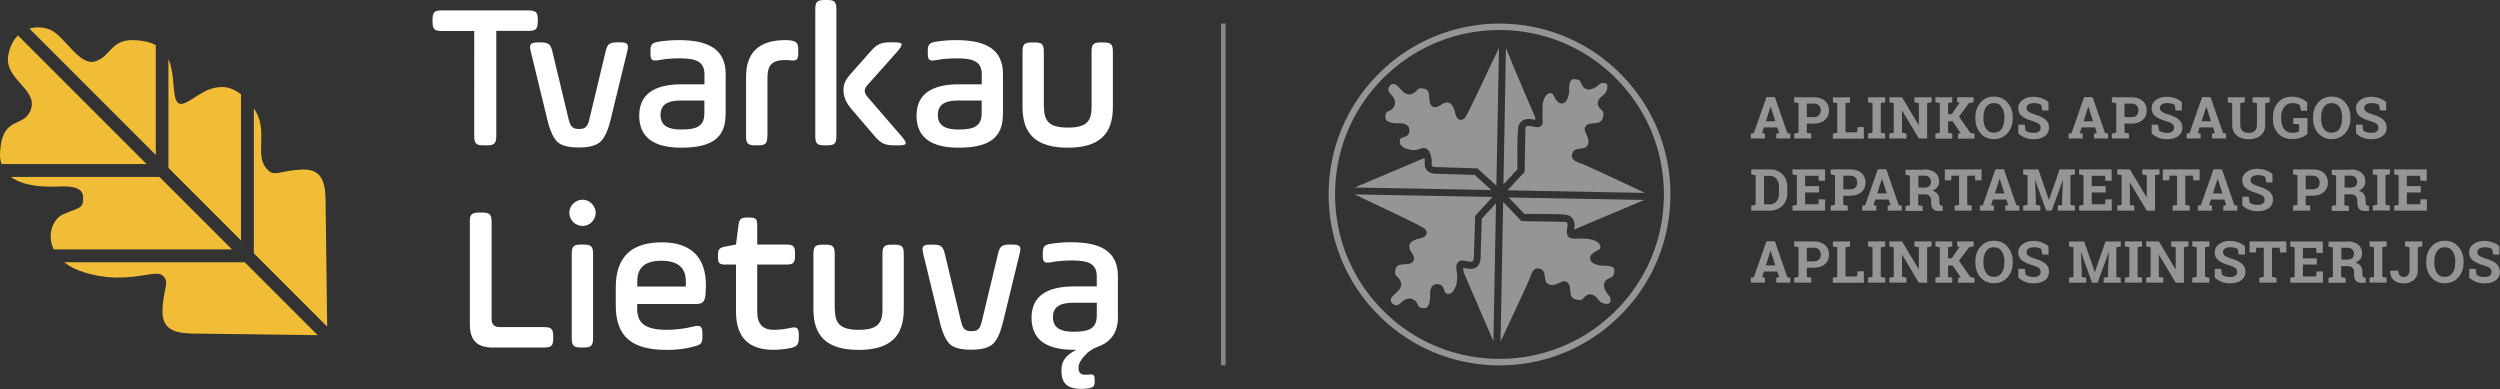 <svg xmlns="http://www.w3.org/2000/svg" xmlns:xlink="http://www.w3.org/1999/xlink" viewBox="0 0 268.65 41.8"><rect x="0" y="0" width="268.65" height="41.8" fill="#333333" stroke="none"/><g fill="#fff"><path d="M46.48 2.12c0-.8.2-1 1-1h9.31c.8 0 1 .2 1 1v.2c0 .8-.2 1-1 1h-3.46v11.27c0 .83-.2 1.03-1.03 1.03h-.31c-.83 0-1.03-.2-1.03-1.03V3.33h-3.48c-.8 0-1-.2-1-1v-.2zM61.1 12.79c.2.87.49 1.07 1.12 1.07s.92-.18 1.12-1.07l1.74-7.26c.18-.78.42-.98 1.23-.98h.33c.8 0 .96.2.76.98l-1.79 7.37c-.27 1.09-.62 1.88-1.05 2.3-.42.42-1.21.65-2.34.65s-1.92-.2-2.34-.62-.78-1.21-1.05-2.32l-1.79-7.37c-.2-.78-.04-.98.76-.98h.33c.8 0 1.05.2 1.23.98l1.74 7.26z"/><use xlink:href="#B"/><path d="M82.46 14.62c0 .8-.2 1-1 1h-.29c-.8 0-1-.2-1-1V8.26c0-2.63 1.41-3.95 4.22-3.95l.45.02c.74.09.94.27.94 1.05v.31c0 .74-.16.89-.94.78-.11-.02-.27-.02-.45-.02-1.5 0-1.92.6-1.92 1.96v6.21zM87.61 1c0-.8.2-1 1-1h.27c.8 0 1 .2 1 1v13.62c0 .8-.2 1-1 1h-.27c-.8 0-1-.2-1-1V1zm5.98 4.49c.65-.74 1.07-.94 2.08-.94h.38c1 0 1.07.16.42.94l-3.1 3.48c-.29.29-.45.56-.45.8 0 .2.13.47.42.78l3.57 4.13c.65.78.58.94-.42.94h-.38c-1 0-1.43-.2-2.08-.94l-2.5-2.92c-.6-.69-.89-1.36-.89-2.05s.18-1.12.89-1.9l2.05-2.32z"/><use x="29.8" xlink:href="#B"/><path d="M112.19 11.52c0 1.52.58 2.19 2.57 2.19s2.54-.67 2.54-2.19V5.56c0-.8.2-1 1-1h.29c.8 0 1 .2 1 1v5.96c0 2.88-1.45 4.35-4.84 4.35s-4.87-1.45-4.87-4.35V5.56c0-.8.2-1 1-1h.29c.8 0 1 .2 1 1v5.96zM50.48 23.87c0-.83.2-1.03 1.03-1.03h.29c.83 0 1.03.2 1.03 1.03V34.3c0 .56.29.85.87.85h4.75c.8 0 1 .2 1 1v.2c0 .8-.2 1-1 1h-5.42c-1.79 0-2.54-.76-2.54-2.54V23.87zm11.12-1.99c.56-.56 1.45-.56 1.99 0 .56.54.56 1.43 0 1.99s-1.43.54-1.99 0c-.56-.56-.56-1.45 0-1.99zm-.16 5.4c0-.8.2-1 1-1h.29c.8 0 1 .2 1 1v9.06c0 .8-.2 1-1 1h-.29c-.8 0-1-.2-1-1v-9.06zm14.38 4.36c-.09.83-.31 1.03-1.14 1.03h-6.21v.49c0 1.63.94 2.28 3.19 2.28.92 0 1.88-.11 2.9-.36.71-.18.92 0 .92.78v.29c0 .74-.13.89-.92 1.09-.89.25-1.85.36-2.9.36-3.75 0-5.49-1.41-5.49-4.78v-1.94c0-3.24 1.65-4.84 4.96-4.84 3.1 0 4.73 1.58 4.73 4.62l-.04.98zm-7.34-.85h5.22v-.56c0-1.47-.87-2.21-2.63-2.21s-2.59.74-2.59 2.21v.56zm8.67-3.37c0-.62.16-.8.76-.92l1.18-.22.27-2.1c.09-.65.27-.8.92-.8h.29c.65 0 .8.16.8.8v2.1h3.12c.74 0 .94.16.94.94v.27c0 .78-.2.94-.94.94h-3.12v5.07c0 1.29.58 1.94 1.74 1.94.67 0 1.27-.07 1.81-.2.74-.16.92 0 .92.78v.27c0 .74-.18.96-.92 1.12-.6.11-1.21.18-1.81.18-2.68 0-4.02-1.36-4.02-4.11v-5.05h-1.16c-.62 0-.78-.16-.78-.78v-.22zm12.57 5.83c0 1.52.58 2.19 2.57 2.19s2.54-.67 2.54-2.19v-5.96c0-.8.2-1 1-1h.29c.8 0 1 .2 1 1v5.96c0 2.88-1.45 4.35-4.84 4.35s-4.87-1.45-4.87-4.35v-5.96c0-.8.2-1 1-1h.29c.8 0 1 .2 1 1v5.96zm13.55 1.27c.2.87.49 1.07 1.12 1.07s.92-.18 1.12-1.07l1.74-7.26c.18-.78.42-.98 1.23-.98h.33c.8 0 .96.2.76.98l-1.79 7.37c-.27 1.09-.62 1.88-1.05 2.3s-1.21.65-2.34.65-1.92-.2-2.34-.62-.78-1.21-1.05-2.32l-1.79-7.37c-.2-.78-.04-.98.76-.98h.33c.8 0 1.05.2 1.23.98l1.74 7.26zm16.87-.49c0 1.63-.71 2.7-2.12 3.21-.56.2-1.05.51-1.47.98s-.65.89-.65 1.27c0 .6.22.78.78.78.11 0 .22 0 .33-.02.51-.07.62.07.62.54v.22c0 .47-.11.62-.62.71-.27.04-.51.07-.76.07-1.52 0-2.19-.54-2.19-1.99 0-1.09.54-1.65 1.61-2.21h-.29c-3.01 0-4.53-1.14-4.53-3.44s1.61-3.37 4.55-3.37h2.46v-1.09c0-1.32-.87-1.7-2.63-1.7-.89 0-1.67.07-2.34.2-.65.11-.83-.02-.83-.71v-.31c0-.65.18-.85.8-.96.69-.11 1.43-.18 2.23-.18 3.24 0 5.04 1 5.04 3.66v4.33zm-2.28-1.5h-2.46c-1.54 0-2.25.45-2.25 1.58s.85 1.54 2.19 1.54c1.67 0 2.52-.33 2.52-1.74v-1.38z"/></g><path fill="#f1bd36" d="M16.73 4.84c-.47-.25-1.07-.42-1.85-.5-3.02-.31-2.83 1.65-4.6 2.24-1.74.62-3.36-2.8-4.97-3.42-.67-.25-1.44-.3-2.14-.08l13.57 13.57V4.84zm.4 14.17H1.17c1.54 1.15 4.15 1.06 4.97 1.04 1.21-.06 2.8-.06 2.8 1.18s-.4 1.03-2.15 1.8c-1.1.48-1.78 2.19-1.02 3.77h19.16l-7.8-7.8zM1.93 3.81c-.47.46-.83 1.12-1.02 2-.59 2.67 3.11 3.7 2.43 5.88-.69 2.17-3.08.59-3.33 4.6-.04.52.02.96.15 1.34h15.59L1.93 3.81zM26.3 28.18H6.89c.53.42 1.22.79 2.11 1.07 2.36.75 4.26.62 5.69.44 1.43-.19 2.36-.47 2.77-.09.84.72.09 1.31 0 3.73-.09 2.39 1.8 2.52 3.76 2.52l12.92.17-7.83-7.83zm2.89-9.63c-.22-.08-.35-.23-.45-.33-1.28-1.24-.23-3.35-.9-5.44-.13-.39-.32-.78-.56-1.15v15.59l7.88 7.88-.17-13.12c0-1.96-.12-3.86-2.52-3.76-1.91.07-2.67.56-3.28.33zm-5.15-9.2c-2.05-.06-3.11 1.37-4.32 1.77-1.18.4-.96-1.77-1.21-3.26-.09-.5-.19-1.03-.41-1.53v11.71l7.8 7.8V10.13c-.6-.45-1.25-.75-1.86-.77z"/><path fill="none" stroke="#fff" stroke-miterlimit="10" stroke-width=".5" d="M131.46 2.53v36.73" opacity=".4"/><g fill="#fff" opacity=".48"><use xlink:href="#C"/><use xlink:href="#D"/><path d="M196.96 14.89v-.53l.47-.09v-3.18l-.47-.09v-.54h1.84V11l-.48.09v3.13h1.25l.04-.56h.68v1.24h-3.34zm3.78-3.9v-.54h1.84v.54l-.47.09v3.18l.47.09v.53h-1.84v-.53l.48-.09v-3.18l-.48-.09zm6.83-.54v.54l-.48.09v3.81h-.89l-1.79-2.99h-.02v2.36l.48.09v.53h-1.84v-.53l.47-.09v-3.18l-.47-.09v-.54h1.36l1.79 2.99h.02v-2.36l-.48-.09v-.54h1.84zm.41 3.9l.47-.09v-3.18l-.47-.09v-.54h1.81v.54l-.45.09v1.19h.39l.85-1.24-.26-.04v-.54h1.76v.54l-.48.08-1.09 1.46 1.23 1.75.44.08v.53h-1.76v-.53l.27-.04-.85-1.28h-.5v1.23l.45.09v.53h-1.81v-.53z"/><use xlink:href="#E"/><use xlink:href="#F"/><use x="34.14" xlink:href="#C"/><use x="34.14" xlink:href="#D"/><use x="14.33" xlink:href="#F"/><use x="46.82" xlink:href="#C"/><path d="M241.22 10.45v.54l-.48.09v2.32c0 .29.08.51.24.66.16.14.37.22.65.22s.5-.07.66-.22c.16-.14.24-.36.24-.66v-2.32l-.47-.09v-.54h1.84v.54l-.48.09v2.32c0 .5-.16.88-.49 1.15s-.76.41-1.29.41-.96-.13-1.28-.41c-.33-.27-.49-.65-.49-1.15v-2.32l-.47-.09v-.54h1.84zm6.73 3.94c-.14.14-.35.27-.63.38s-.63.17-1.05.17c-.6 0-1.09-.2-1.46-.6-.38-.4-.56-.92-.56-1.56v-.15c0-.66.19-1.2.56-1.62s.85-.62 1.45-.62a2.63 2.63 0 0 1 .95.17c.29.11.53.26.72.45v.89h-.66l-.13-.59c-.08-.07-.19-.12-.32-.17-.13-.04-.29-.06-.46-.06-.39 0-.69.14-.9.43-.22.29-.32.66-.32 1.12v.16c0 .45.11.81.32 1.08s.52.4.91.4c.18 0 .32-.02.43-.05a.92.92 0 0 0 .26-.11v-.75l-.63-.05v-.62h1.53v1.7z"/><use x="36.29" xlink:href="#E"/><use x="36.29" xlink:href="#F"/><path d="M190.19 18.2c.54 0 .99.17 1.34.52a1.8 1.8 0 0 1 .53 1.33v.73c0 .54-.18.99-.53 1.33s-.8.52-1.34.52h-2v-.53l.47-.09v-3.18l-.47-.09v-.54h2zm-.63.69v3.07h.59c.32 0 .57-.11.75-.32s.27-.5.27-.84v-.74c0-.34-.09-.62-.27-.84s-.43-.32-.75-.32h-.59z"/><use xlink:href="#G"/><use xlink:href="#H"/><use xlink:href="#I"/><use xlink:href="#J"/><use xlink:href="#K"/><use x="12.64" xlink:href="#I"/><use xlink:href="#L"/><use x="30.8" xlink:href="#G"/><path d="m232.06,18.2v.54l-.48.09v3.81h-.89l-1.79-2.99h-.02v2.36l.48.09v.53h-1.84v-.53l.47-.09v-3.18l-.47-.09v-.54h1.36l1.79,2.99h.02v-2.36l-.48-.09v-.54h1.84Z"/><use x="23.43" xlink:href="#K"/><use x="36.07" xlink:href="#I"/><path d="m244.21,19.61h-.67l-.12-.61c-.08-.05-.19-.09-.34-.13s-.31-.05-.47-.05c-.24,0-.43.05-.57.15-.13.1-.2.24-.2.4,0,.15.07.27.21.37s.38.2.72.31c.49.14.86.32,1.11.54.25.22.38.52.38.88s-.15.68-.45.9c-.3.22-.7.33-1.19.33-.35,0-.67-.06-.95-.17-.28-.11-.52-.27-.71-.46v-.93h.69l.09.63c.09.07.21.13.36.18.15.05.32.07.51.07.24,0,.43-.05.56-.15.13-.1.19-.23.19-.4s-.06-.31-.18-.41-.33-.2-.64-.29c-.53-.15-.92-.33-1.19-.54-.27-.21-.4-.5-.4-.86s.15-.65.46-.88c.3-.23.69-.35,1.15-.35.34,0,.65.05.93.16.28.1.52.24.71.41v.91Z"/><use x="49.69" xlink:href="#H"/><use x="45.8" xlink:href="#J"/><path d="M254.98 18.73v-.54h1.84v.54l-.47.09V22l.47.09v.53h-1.84v-.53l.48-.09v-3.18l-.48-.09z"/><use x="64.66" xlink:href="#G"/><path d="M188.15 29.84l.32-.05 1.35-3.86h.91l1.34 3.86.32.05v.53h-1.51v-.53l.31-.05-.2-.61h-1.44l-.2.61.31.05v.53h-1.51v-.53zm1.61-1.32h1.02l-.5-1.56h-.02l-.5 1.56zm5.15-2.58c.51 0 .91.13 1.2.39s.44.6.44 1.03-.15.77-.44 1.02c-.29.26-.69.39-1.2.39h-.75v.98l.48.09v.53h-1.84v-.53l.47-.09v-3.18l-.47-.09v-.54h2.11zm-.75 2.14h.75c.25 0 .43-.07.56-.2.13-.14.19-.31.19-.52a.75.75 0 0 0-.19-.53c-.13-.14-.31-.21-.56-.21h-.75v1.46zm2.8 2.3v-.53l.47-.09v-3.18l-.47-.09v-.54h1.84v.54l-.48.09v3.13h1.25l.04-.56h.68v1.24h-3.34z"/><use xlink:href="#M"/><use xlink:href="#N"/><path d="m207.98,29.84l.47-.09v-3.18l-.47-.09v-.54h1.81v.54l-.45.09v1.19h.39l.85-1.24-.26-.04v-.54h1.76v.54l-.48.08-1.09,1.46,1.23,1.75.44.08v.53h-1.76v-.53l.27-.04-.85-1.28h-.5v1.23l.45.09v.53h-1.81v-.53Z"/><use y="15.49" xlink:href="#E"/><use xlink:href="#O"/><use x="4.93" y="7.75" xlink:href="#L"/><use x="27.6" xlink:href="#M"/><use x="27.6" xlink:href="#N"/><use x="34.84" xlink:href="#M"/><use x="21.11" xlink:href="#O"/><path d="M245.69 25.94v1.18h-.68l-.04-.5h-.82v3.13l.48.09v.53h-1.84v-.53l.48-.09v-3.13h-.81l-.04.5h-.68v-1.18h3.95zm3.28 2.49h-1.5v1.27h1.43l.04-.53h.68v1.21h-3.51v-.53l.47-.09v-3.18l-.47-.09v-.54h3.5v1.22h-.68l-.04-.53h-1.42v1.12h1.5v.68zm3.24-2.49c.5 0 .9.12 1.19.35s.43.55.43.95c0 .22-.06.42-.18.58s-.3.3-.53.4c.26.08.45.21.57.38.11.18.17.4.17.67v.23c0 .1.02.17.06.23a.27.27 0 0 0 .19.1l.11.02v.54h-.46c-.29 0-.49-.08-.61-.23-.12-.16-.18-.36-.18-.61v-.25c0-.21-.06-.38-.17-.51s-.28-.19-.49-.19h-.73v1.17l.48.09v.53h-1.84v-.53l.47-.09v-3.18l-.47-.09v-.54h1.99zm-.63 1.96h.62c.25 0 .43-.05.56-.16s.19-.26.19-.46-.06-.36-.18-.48-.3-.18-.54-.18h-.63v1.27z"/><use x="53.89" xlink:href="#M"/><path d="M260.3 25.94v.54l-.48.09v2.48c0 .43-.14.77-.42 1.02s-.63.38-1.06.38c-.46 0-.83-.11-1.1-.34s-.4-.56-.39-1v-.02h.87c0 .23.06.4.17.51s.26.16.45.16a.55.55 0 0 0 .42-.19c.11-.13.17-.3.17-.52v-2.48l-.48-.09v-.54h1.84z"/><use x="48.45" y="15.49" xlink:href="#E"/><use x="48.45" xlink:href="#O"/><path d="M161.15 39.26h-.35c-4.9-.09-9.48-2.09-12.88-5.62a18.26 18.26 0 0 1-5.14-13.08c.09-4.9 2.09-9.48 5.62-12.88a18.32 18.32 0 0 1 13.08-5.14c4.9.09 9.48 2.09 12.88 5.62a18.26 18.26 0 0 1 5.14 13.08c-.09 4.9-2.09 9.48-5.62 12.88-3.45 3.32-7.96 5.14-12.73 5.14zm-.02-36.03a17.58 17.58 0 0 0-12.25 4.94c-3.4 3.27-5.32 7.67-5.41 12.39s1.67 9.19 4.94 12.59 7.68 5.32 12.39 5.41h.34a17.58 17.58 0 0 0 12.25-4.94c3.4-3.27 5.32-7.67 5.41-12.39s-1.67-9.19-4.94-12.59-7.68-5.32-12.39-5.41h-.34zm4.64 7.94c.13-.71.46-1.16.84-1.16h.02c.17 0 .23.09.41.41.08.15.18.33.32.48.26.28.53.22.63.19.53-.19.62-1.12.63-1.23v-.22c0-.3.02-.85.25-1.05.03-.03.11-.1.35-.08.54.05.59.17.69.41.06.14.13.31.28.47.59.61 1.48-.15 1.77-.41.09-.06.44-.11.63 0 .04.03.16.1.13.4-.04.51-.28.71-.53.92-.2.17-.42.35-.48.67-.07.42.19.67.35.81s.25.23.24.47c-.01.55-.22.86-.61.94l-.46.06c-.33.03-.64.06-.84.33-.19.25-.06.53.07.83.16.35.35.79.15 1.17-.16.3-.41.35-.8.39-.29.03-.69.07-.83.46-.26.7.34.92.86 1.12l.25.09c.49.19 4.41 2.02 6.68 3.09L162 20.45l1.84-1.98v-.15l.08-4.58c.03-.08.09-.27.54-.19l.27.05c.35.07.88.18 1.02-.3.04-.13.03-.29 0-.57v-.15c.01-.12.02-.25.01-.43 0-.3-.02-.71.03-.97zm-5.27 25.54l-3.2-7.41-.03-.21-.04-.31c.02 0 .04 0 .06.01.16.04.37.08.67.1.34.02.6-.07.79-.25.35-.32.36-.85.36-1.21l.12-3.92 1.53-1.67-.28 14.85zm4.47-24.13c0 .07 0 .14.01.2v.1c-.04 0-.09-.02-.12-.02l-.29-.05c-.67-.11-1.18.15-1.38.69-.15.41-.14 3.3-.12 4.69l-1.51 1.62.27-14.65 1.21 2.94 1.92 4.49z"/><path d="M150.41 15.22c0-.19.09-.34.17-.37.11-.05.2-.08.27-.1.34-.12.59-.25.6-.75a.67.67 0 0 0-.19-.49c-.25-.25-.64-.27-1-.26-.82 0-1.15-.19-1.26-.31-.06-.06-.14-.18-.12-.41.04-.46.14-.5.34-.59s.5-.22.64-.64c.17-.51-.15-.88-.38-1.15s-.33-.41-.28-.6c.06-.23.16-.39.31-.47.13-.07.31-.07.47 0 .1.04.28.24.42.39.32.36.72.81 1.27.64.29-.09.45-.26.59-.4.16-.17.24-.26.6-.21.58.07.65.31.71.73l.03.31c.02.35.04.7.31.89.14.1.31.12.49.06.17-.05.31-.14.45-.23.22-.14.42-.26.68-.24.21.01.52.1.74.76.04.11.07.22.09.32.1.36.19.67.5.76.13.04.32.03.53-.16.02-.01.04-.05.07-.09 0-.01.02-.04.03-.06.02-.04.04-.07.07-.12.02-.03.04-.06.05-.1.03-.05.05-.1.08-.15l.07-.13.1-.18.09-.18.1-.2c.04-.07.07-.15.11-.22l.1-.21.13-.27c.03-.07.06-.13.1-.2l.16-.34.08-.17.2-.41c.02-.03.03-.07.05-.1l.24-.51s0-.02.01-.02l1.85-3.91-.28 14.82-2.03-1.86h-.14l-4.07-.13c-.18 0-.56-.01-.66-.12-.05-.05-.05-.17-.05-.24.03-.6-.08-.88-.2-1.14-.01-.07-.05-.16-.1-.24 0-.01 0-.02-.01-.03h-.01a.75.75 0 0 0-.35-.26c-.22-.08-.42 0-.59.06-.28.11-.66.25-1.42 0-.47-.16-.74-.42-.75-.74zm2.65 1.76c.04.13.06.29.04.55-.02.33.07.6.25.79.32.35.85.36 1.21.36l3.92.12 1.77 1.62-14.69-.27 7.51-3.17zm3.33 13.85c-.16.47-.42.74-.74.75-.2.01-.34-.09-.37-.17-.05-.11-.08-.2-.1-.27-.12-.34-.25-.59-.75-.6a.67.67 0 0 0-.49.19c-.25.25-.26.65-.26 1 .01.83-.19 1.15-.31 1.26-.06.06-.18.14-.41.12-.46-.04-.5-.14-.59-.34s-.22-.5-.64-.64c-.51-.17-.88.15-1.15.38s-.41.33-.6.28c-.23-.06-.39-.16-.47-.31-.07-.13-.07-.3 0-.47.04-.1.24-.28.39-.42.36-.32.81-.73.64-1.27-.09-.29-.26-.45-.4-.59-.17-.16-.25-.24-.21-.6.07-.58.31-.65.73-.71l.31-.03c.35-.02.7-.04.89-.31.1-.14.12-.31.06-.49-.05-.17-.14-.31-.23-.45-.14-.22-.26-.41-.24-.68.01-.21.1-.52.76-.74.11-.04.22-.07.32-.09.36-.1.67-.19.76-.5.03-.13.03-.32-.16-.53-.23-.24-3.95-2.01-7.58-3.71l14.83.28-1.86 2.03v.14l-.13 4.07c0 .18-.01.56-.12.66-.05.05-.17.05-.24.05-.24-.01-.41-.05-.55-.08-.25-.06-.56-.13-.84.19-.2.23-.16.54-.1.95l.03.25c.03.31.05.79-.15 1.39zm14.43-5.13c.72.13 1.18.47 1.16.86 0 .17-.09.23-.41.41-.15.08-.33.18-.48.32-.28.26-.22.53-.19.63.19.53 1.12.62 1.23.63h.21c.3 0 .85.02 1.05.25.03.03.1.12.08.35-.05.54-.17.59-.41.69-.14.06-.31.13-.47.28-.61.59.16 1.48.41 1.77.06.09.11.44 0 .63-.03.04-.1.16-.4.13-.51-.05-.71-.28-.92-.53-.16-.2-.35-.42-.67-.48-.41-.07-.67.19-.81.35-.14.15-.22.25-.47.24-.55-.01-.86-.22-.94-.61l-.06-.46c-.03-.33-.06-.64-.33-.84-.25-.19-.53-.06-.83.07-.35.16-.79.35-1.17.15-.3-.16-.35-.41-.39-.8-.03-.29-.07-.69-.46-.83-.7-.25-.92.34-1.12.86l-.09.25c-.19.49-2.02 4.4-3.09 6.68l.28-15 1.96 2.06h.17l4.58.08c.08.03.27.09.19.54-.07.41-.15.95.24 1.15.15.11.34.12.8.11.39 0 .92-.02 1.35.06zm-1.67-1.03c0-.06.02-.13.03-.17.11-.67-.15-1.18-.69-1.38-.41-.14-3.28-.14-4.68-.12l-1.69-1.78 14.57.27-7.54 3.18z"/></g><defs><path id="B" d="M77.97 12.3c0 2.48-1.45 3.57-4.75 3.57-3.01 0-4.53-1.14-4.53-3.44s1.61-3.37 4.55-3.37h2.46V7.97c0-1.32-.87-1.7-2.63-1.7-.89 0-1.67.07-2.34.2-.65.11-.83-.02-.83-.71v-.31c0-.65.18-.85.8-.96.69-.11 1.43-.18 2.23-.18 3.24 0 5.05 1 5.05 3.66v4.33zm-2.28-1.5h-2.46c-1.54 0-2.25.45-2.25 1.58s.85 1.54 2.19 1.54c1.67 0 2.52-.33 2.52-1.74V10.8z"/><path id="C" d="m188.15,14.35l.32-.05,1.35-3.86h.91l1.34,3.86.32.05v.53h-1.51v-.53l.31-.05-.2-.61h-1.44l-.2.61.31.05v.53h-1.51v-.53Zm1.61-1.32h1.02l-.5-1.56h-.02l-.5,1.56Z"/><path id="D" d="m194.91,10.45c.51,0,.91.13,1.2.39s.44.6.44,1.03-.15.77-.44,1.02c-.29.26-.69.39-1.2.39h-.75v.98l.48.09v.53h-1.84v-.53l.47-.09v-3.18l-.47-.09v-.54h2.11Zm-.75,2.14h.75c.25,0,.43-.07.56-.2.13-.14.19-.31.19-.52s-.06-.39-.19-.53-.31-.21-.56-.21h-.75v1.46Z"/><path id="E" d="M216.29 12.7c0 .65-.19 1.19-.56 1.61s-.86.64-1.46.64-1.08-.21-1.45-.64c-.37-.42-.55-.96-.55-1.61v-.07c0-.65.18-1.18.55-1.61s.85-.64 1.45-.64 1.09.21 1.46.64.56.96.56 1.61v.07zm-.89-.07c0-.46-.1-.83-.29-1.12s-.47-.43-.85-.43-.65.14-.84.43-.28.66-.28 1.12v.07c0 .47.09.84.28 1.13s.46.43.84.43.66-.14.85-.43.28-.66.28-1.13v-.07z"/><path id="F" d="m220.14,11.87h-.67l-.12-.61c-.08-.05-.19-.09-.34-.13s-.31-.05-.47-.05c-.24,0-.43.05-.57.15-.13.1-.2.24-.2.4,0,.15.07.27.21.37s.38.2.72.31c.49.14.86.32,1.11.54.25.22.38.52.38.88s-.15.68-.45.9c-.3.22-.7.33-1.19.33-.35,0-.67-.06-.95-.17s-.52-.27-.71-.46v-.93h.69l.09.63c.09.07.21.13.36.18.15.05.32.07.51.07.24,0,.43-.05.56-.15.13-.1.19-.23.19-.4s-.06-.31-.18-.41c-.12-.1-.33-.2-.64-.29-.53-.15-.92-.33-1.19-.54-.27-.21-.4-.5-.4-.86s.15-.65.46-.88.69-.35,1.15-.35c.34,0,.65.05.93.16.28.1.52.24.71.41v.91Z"/><path id="G" d="M195.48 20.68h-1.5v1.27h1.43l.04-.53h.68v1.21h-3.51v-.53l.47-.09v-3.18l-.47-.09v-.54h3.5v1.22h-.68l-.04-.53h-1.42V20h1.5v.69z"/><path id="H" d="m198.83,18.2c.51,0,.91.13,1.2.39s.44.6.44,1.03-.15.77-.44,1.02c-.29.26-.69.39-1.2.39h-.75v.98l.48.09v.53h-1.84v-.53l.47-.09v-3.18l-.47-.09v-.54h2.11Zm-.75,2.14h.75c.25,0,.43-.07.56-.2s.19-.31.19-.52-.06-.39-.19-.53-.31-.21-.56-.21h-.75v1.46Z"/><path id="I" d="m200.12,22.1l.32-.05,1.35-3.86h.91l1.34,3.86.32.05v.53h-1.51v-.53l.31-.05-.2-.61h-1.44l-.2.61.31.05v.53h-1.51v-.53Zm1.61-1.32h1.02l-.5-1.56h-.02l-.5,1.56Z"/><path id="J" d="m206.76,18.2c.5,0,.9.12,1.19.35s.43.55.43.96c0,.22-.06.42-.18.58s-.3.3-.53.4c.26.08.45.21.57.39.11.18.17.4.17.67v.23c0,.1.02.17.06.23s.1.09.19.1l.11.02v.54h-.46c-.29,0-.49-.08-.61-.23-.12-.16-.18-.36-.18-.61v-.25c0-.22-.06-.38-.17-.51s-.28-.19-.49-.19h-.73v1.17l.48.09v.53h-1.84v-.53l.47-.09v-3.18l-.47-.09v-.54h1.99Zm-.63,1.96h.62c.25,0,.43-.05.56-.16.12-.1.19-.26.19-.46s-.06-.36-.18-.48-.3-.18-.54-.18h-.63v1.27Z"/><path id="K" d="M212.94 18.2v1.18h-.68l-.04-.5h-.82v3.13l.48.09v.53h-1.84v-.53l.48-.09v-3.13h-.81l-.04.5h-.68V18.2h3.95z"/><path id="L" d="M221.69 19.35h-.02l-1.19 3.28h-.6l-1.18-3.27h-.02l.09 1.95v.7l.48.09v.53h-1.84v-.53l.47-.09v-3.18l-.47-.09v-.54h1.63l1.13 3.27h.02l1.14-3.27h1.64v.54l-.48.09v3.18l.48.09v.53h-1.84v-.53l.47-.09v-.7l.09-1.96z"/><path id="M" d="m200.74,26.48v-.54h1.84v.54l-.47.09v3.18l.47.09v.53h-1.84v-.53l.48-.09v-3.18l-.48-.09Z"/><path id="N" d="m207.57,25.94v.54l-.48.09v3.81h-.89l-1.79-2.99h-.02v2.36l.48.09v.53h-1.84v-.53l.47-.09v-3.18l-.47-.09v-.54h1.36l1.79,2.99h.02v-2.36l-.48-.09v-.54h1.84Z"/><path id="O" d="m220.14,27.36h-.67l-.12-.61c-.08-.05-.19-.09-.34-.13s-.31-.05-.47-.05c-.24,0-.43.05-.57.15-.13.1-.2.24-.2.4,0,.15.07.27.21.37s.38.2.72.31c.49.14.86.32,1.11.54.25.22.38.52.38.88s-.15.68-.45.9c-.3.22-.7.33-1.19.33-.35,0-.67-.06-.95-.17s-.52-.27-.71-.46v-.93h.69l.09.63c.09.07.21.13.36.18.15.05.32.07.51.07.24,0,.43-.05.56-.15.13-.1.19-.23.19-.4s-.06-.31-.18-.41c-.12-.1-.33-.2-.64-.29-.53-.15-.92-.33-1.19-.54-.27-.21-.4-.5-.4-.86s.15-.65.46-.88.69-.35,1.15-.35c.34,0,.65.05.93.16.28.1.52.24.71.41v.91Z"/></defs></svg>